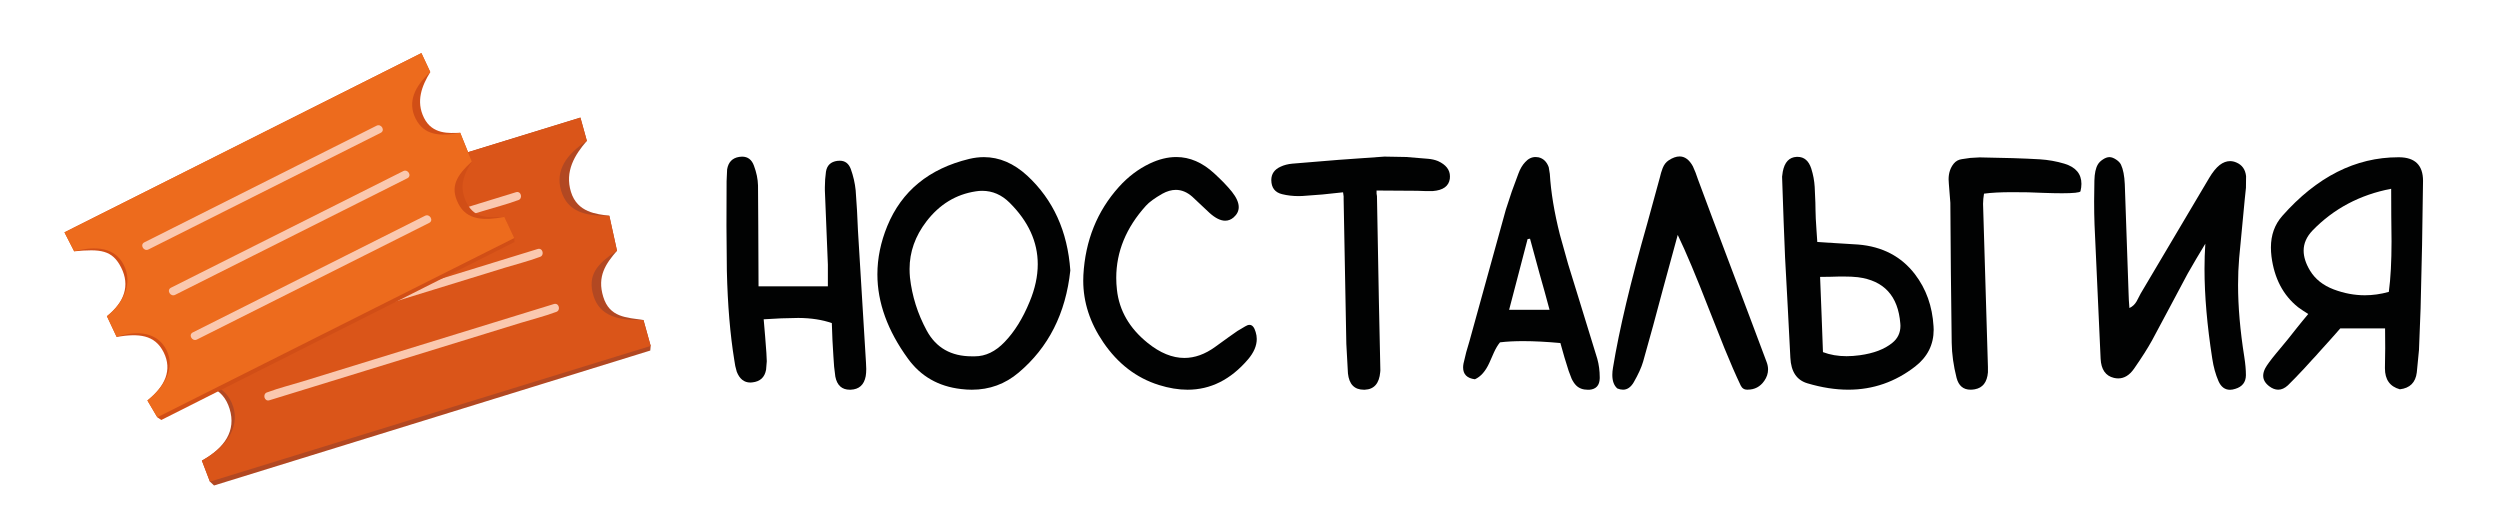 <?xml version="1.0" encoding="utf-8"?>
<!-- Generator: Adobe Illustrator 27.2.0, SVG Export Plug-In . SVG Version: 6.00 Build 0)  -->
<svg version="1.1" id="Слой_1" xmlns="http://www.w3.org/2000/svg" xmlns:xlink="http://www.w3.org/1999/xlink" x="0px" y="0px"
	 viewBox="0 0 758.3 160.82" style="enable-background:new 0 0 758.3 160.82;" xml:space="preserve">
<style type="text/css">
	.st0{fill:#B24822;}
	.st1{fill:#DA5519;}
	.st2{fill:#FAC8AF;}
	.st3{fill:#D14E16;}
	.st4{fill:#ED6B1D;}
	.st5{fill:#010202;}
</style>
<g>
	<g>
		<g>
			<path class="st0" d="M182.98,90.04c-1.93-6.25,0.78-10.08,4.17-13.98l-2.33-10.62c-3.81-0.49-9.71-0.96-11.63-7.22
				c-1.93-6.25,1.14-11.26,4.82-15.49l-1.96-7.07L42.35,76.84l2.26,7.12c9.25,0.67,13.25,1.74,15.29,8.38
				c2.04,6.64-0.87,12.08-7.76,15.93l2.16,7.71c7.86,0.03,13.3,1.4,15.35,8.04c2.04,6.64-1.52,11.85-8.41,15.69l2.44,6.38l1.24,1.17
				l132.32-40.93l0.13-1.4l-2.19-7.86C189.96,96.28,184.9,96.3,182.98,90.04z"/>
			<path class="st1" d="M180.03,89.77c-1.93-6.25,0.98-9.73,7.12-13.71l-2.33-10.62c-7.32,0.16-12.65-1.23-14.58-7.49
				c-1.93-6.25,1.63-11.23,7.77-15.21l-1.96-7.07L42.35,76.84l2.26,7.12c7.86-0.7,14.3,1,16.34,7.65
				c2.04,6.64-1.91,12.82-8.81,16.66l2.16,7.71c7.7-1.22,14.41,0.8,16.45,7.44c2.04,6.64-2.62,12.45-9.52,16.3l2.44,6.38
				l133.69-41.17l-2.19-7.86C187.86,97.23,181.96,96.03,180.03,89.77z"/>
			<g>
				<g>
					<path class="st2" d="M70.21,87.49c2.89-0.89,5.79-1.78,8.68-2.67c6.91-2.13,13.82-4.25,20.72-6.38
						c8.35-2.57,16.71-5.15,25.06-7.72c7.26-2.24,14.52-4.47,21.78-6.71c3.5-1.08,7.13-1.97,10.56-3.25
						c0.05-0.02,0.1-0.03,0.16-0.05c1.53-0.47,0.88-2.89-0.66-2.41c-2.89,0.89-5.79,1.78-8.68,2.67
						c-6.91,2.13-13.82,4.25-20.72,6.38c-8.35,2.57-16.71,5.15-25.06,7.72c-7.26,2.24-14.52,4.47-21.78,6.71
						c-3.5,1.08-7.13,1.97-10.56,3.25c-0.05,0.02-0.1,0.03-0.16,0.05C68.01,85.56,68.66,87.97,70.21,87.49L70.21,87.49z"/>
				</g>
			</g>
			<g>
				<g>
					<path class="st2" d="M76.78,104.72c2.89-0.89,5.79-1.78,8.68-2.67c6.91-2.13,13.82-4.25,20.72-6.38
						c8.35-2.57,16.71-5.15,25.06-7.72c7.26-2.24,14.52-4.47,21.78-6.71c3.5-1.08,7.13-1.97,10.56-3.25
						c0.05-0.02,0.1-0.03,0.16-0.05c1.53-0.47,0.88-2.89-0.66-2.41c-2.89,0.89-5.79,1.78-8.68,2.67
						c-6.91,2.13-13.82,4.25-20.72,6.38c-8.35,2.57-16.71,5.15-25.06,7.72c-7.26,2.24-14.52,4.47-21.78,6.71
						c-3.5,1.08-7.13,1.97-10.56,3.25c-0.05,0.02-0.1,0.03-0.16,0.05C74.58,102.78,75.23,105.19,76.78,104.72L76.78,104.72z"/>
				</g>
			</g>
			<g>
				<g>
					<path class="st2" d="M81.71,121.41c2.89-0.89,5.79-1.78,8.68-2.67c6.91-2.13,13.82-4.25,20.72-6.38
						c8.35-2.57,16.71-5.15,25.06-7.72c7.26-2.24,14.52-4.47,21.78-6.71c3.5-1.08,7.13-1.97,10.56-3.25
						c0.05-0.02,0.1-0.03,0.16-0.05c1.53-0.47,0.88-2.89-0.66-2.41c-2.89,0.89-5.79,1.78-8.68,2.67
						c-6.91,2.13-13.82,4.25-20.72,6.38c-8.35,2.57-16.71,5.15-25.06,7.72c-7.26,2.24-14.52,4.47-21.78,6.71
						c-3.5,1.08-7.13,1.97-10.56,3.25c-0.05,0.02-0.1,0.03-0.16,0.05C79.52,119.47,80.17,121.89,81.71,121.41L81.71,121.41z"/>
				</g>
			</g>
		</g>
		<g>
			<path class="st3" d="M141.56,61.54c-2.54-5.07-0.78-8.72,1.55-12.54l-3.52-8.73c-3.32,0.13-8.43,0.57-10.97-4.49
				c-2.54-5.07-0.65-9.78,1.89-13.92l-2.69-5.76L19.55,70.47l2.95,5.76c7.99-0.75,11.57-0.42,14.27,4.96
				c2.7,5.38,1,10.45-4.34,14.72l2.95,6.28c6.71-1.1,11.56-0.71,14.26,4.67c2.7,5.38,0.41,10.34-4.93,14.61l3,5.1l1.22,0.82
				l107.14-53.97l-0.09-1.22l-3-6.4C148.42,65.87,144.1,66.61,141.56,61.54z"/>
			<path class="st4" d="M139,61.73c-2.54-5.07-0.56-8.45,4.11-12.73l-3.52-8.73c-6.23,1.19-10.99,0.77-13.53-4.3
				c-2.54-5.07-0.22-9.83,4.45-14.11l-2.69-5.76L19.55,70.47l2.95,5.76c6.62-1.73,12.36-1.2,15.06,4.18
				c2.7,5.38,0.21,11.22-5.13,15.5l2.95,6.28c6.4-2.14,12.42-1.39,15.12,3.99c2.7,5.38-0.45,11.01-5.79,15.29l3,5.1l108.27-54.37
				l-3-6.4C146.76,66.98,141.54,66.8,139,61.73z"/>
			<g>
				<g>
					<path class="st2" d="M45.04,75.66c7.97-4,15.93-8,23.9-12C81.55,57.33,94.15,51,106.76,44.67c2.91-1.46,5.81-2.92,8.72-4.38
						c1.44-0.72,0.17-2.88-1.26-2.16c-7.97,4-15.93,8-23.9,12C77.71,56.47,65.11,62.8,52.5,69.13c-2.91,1.46-5.81,2.92-8.72,4.38
						C42.34,74.23,43.6,76.39,45.04,75.66L45.04,75.66z"/>
				</g>
			</g>
			<g>
				<g>
					<path class="st2" d="M53.13,89.43c7.97-4,15.93-8,23.9-12c12.61-6.33,25.22-12.66,37.82-18.99c2.91-1.46,5.81-2.92,8.72-4.38
						c1.44-0.72,0.17-2.88-1.26-2.16c-7.97,4-15.93,8-23.9,12C85.8,70.23,73.19,76.56,60.58,82.89c-2.91,1.46-5.81,2.92-8.72,4.38
						C50.43,87.99,51.69,90.15,53.13,89.43L53.13,89.43z"/>
				</g>
			</g>
			<g>
				<g>
					<path class="st2" d="M59.74,102.98c7.97-4,15.93-8,23.9-12c12.61-6.33,25.22-12.66,37.82-18.99c2.91-1.46,5.81-2.92,8.72-4.38
						c1.44-0.72,0.17-2.88-1.26-2.16c-7.97,4-15.93,8-23.9,12C92.42,83.78,79.81,90.12,67.2,96.45c-2.91,1.46-5.81,2.92-8.72,4.38
						C57.04,101.55,58.31,103.7,59.74,102.98L59.74,102.98z"/>
				</g>
			</g>
		</g>
	</g>
	<g>
		<path class="st5" d="M230.08,86.85h21.03v-6.58l-0.91-22.55v-0.95c0-1.56,0.11-3.13,0.33-4.69c0.3-1.92,1.45-3.02,3.46-3.29
			c0.25-0.03,0.49-0.04,0.74-0.04c1.59,0,2.7,0.84,3.33,2.51c0.77,2.14,1.26,4.29,1.48,6.46l0.41,6.13l0.29,6.17l2.43,39.96
			c0.05,0.71,0.08,1.36,0.08,1.93c0,0.85-0.06,1.58-0.16,2.18c-0.49,2.66-2.03,4.03-4.61,4.12h-0.21c-2.41,0-3.88-1.33-4.4-3.99
			l-0.37-3.04l-0.21-3.05l-0.29-4.94L252.31,98c-2.88-1.01-6.27-1.54-10.17-1.56l-5.19,0.12l-5.31,0.29l0.45,5.31l0.37,4.86
			l0.12,2.55l-0.21,2.55c-0.41,2.33-1.81,3.62-4.2,3.87c-0.19,0.03-0.38,0.04-0.58,0.04c-1.89,0-3.27-1.1-4.12-3.29l-0.45-1.73
			l-0.29-1.77c-1.26-7.74-2.02-16.76-2.26-27.08l-0.12-13.62l0.04-13.58l0.16-3.58c0.36-2.19,1.58-3.46,3.66-3.79
			c0.3-0.05,0.59-0.08,0.86-0.08c1.76,0,2.96,0.92,3.62,2.76c0.77,2.06,1.18,4.05,1.23,5.97l0.08,12.3L230.08,86.85z"/>
		<path class="st5" d="M308.97,113.02c-4.09,3.46-8.82,5.19-14.2,5.19c-1.07,0-2.17-0.07-3.29-0.21
			c-6.83-0.79-12.18-3.85-16.05-9.18c-6.2-8.5-9.3-17.04-9.3-25.6c0-4.88,1-9.77,3-14.65c4.36-10.62,12.65-17.41,24.86-20.37
			c1.51-0.36,2.99-0.54,4.44-0.54c4.69,0,9.08,1.88,13.17,5.64c7.87,7.3,12.22,16.87,13.05,28.73
			C323.26,95.06,318.03,105.39,308.97,113.02z M295.68,108.08c3.26,0,6.28-1.45,9.05-4.36c2.99-3.1,5.51-7.16,7.57-12.18
			c1.65-3.95,2.47-7.75,2.47-11.4c0-6.78-2.84-12.99-8.52-18.64c-2.41-2.41-5.2-3.62-8.35-3.62c-0.63,0-1.28,0.05-1.93,0.16
			c-6.01,0.91-11,3.95-14.98,9.14c-3.4,4.44-5.1,9.25-5.1,14.4c0,0.85,0.04,1.71,0.12,2.59c0.63,5.65,2.33,11.03,5.1,16.13
			c2.83,5.19,7.38,7.78,13.66,7.78H295.68z"/>
		<path class="st5" d="M377.7,98.99c0.47-0.3,0.91-0.45,1.32-0.45c0.82,0,1.44,0.73,1.85,2.18c0.22,0.71,0.33,1.41,0.33,2.1
			c0,2.06-0.89,4.13-2.67,6.21c-5.24,6.12-11.35,9.18-18.31,9.18c-2.77,0-5.68-0.48-8.73-1.44c-6.8-2.14-12.42-6.45-16.83-12.92
			c-4.06-5.95-6.09-12.19-6.09-18.72c0-0.55,0.01-1.11,0.04-1.69c0.58-10.48,4.17-19.4,10.78-26.75c2.74-3.05,5.86-5.41,9.34-7.08
			c2.77-1.32,5.46-1.98,8.07-1.98c4.09,0,7.93,1.66,11.52,4.98c2.19,2,3.98,3.86,5.35,5.56c1.37,1.73,2.06,3.28,2.06,4.65
			c0,1.18-0.52,2.22-1.56,3.13c-0.77,0.66-1.62,0.99-2.55,0.99c-1.4,0-2.98-0.78-4.73-2.35l-2.63-2.47l-2.63-2.47
			c-1.56-1.37-3.22-2.06-4.98-2.06c-1.32,0-2.69,0.4-4.12,1.19c-2.3,1.32-3.95,2.52-4.94,3.62c-6.01,6.64-9.01,13.94-9.01,21.89
			c0,1.18,0.07,2.39,0.21,3.62c0.69,6.28,3.79,11.65,9.3,16.09c3.76,3.04,7.48,4.57,11.15,4.57c3.15,0,6.28-1.12,9.38-3.38
			c3.24-2.36,5.49-3.96,6.75-4.82l1.19-0.7C377.32,99.25,377.7,99.02,377.7,98.99z"/>
		<path class="st5" d="M401.12,58.99l-5.97,0.45c-0.41,0.03-0.82,0.04-1.23,0.04c-1.76,0-3.43-0.19-5.02-0.58
			c-2.17-0.52-3.27-1.95-3.29-4.28c0-1.87,0.95-3.22,2.84-4.07c1.04-0.49,2.22-0.79,3.54-0.91l13.99-1.15l13.95-0.99l6.58,0.12
			l6.58,0.54c1.12,0.08,2.15,0.32,3.09,0.7c2.41,1.1,3.62,2.65,3.62,4.65c0,0.25-0.01,0.49-0.04,0.74c-0.33,2.22-2.04,3.46-5.14,3.7
			h-2.35l-2.39-0.08l-6.17-0.04l-6.17-0.04v0.95l0.12,0.74l0.58,31.69l0.45,21.15l-0.04,0.54c-0.3,3.46-1.87,5.24-4.69,5.35h-0.29
			c-2.85,0-4.46-1.65-4.81-4.94l-0.49-8.97l-0.82-43.87v-0.86l-0.17-1.24L401.12,58.99z"/>
		<path class="st5" d="M473.3,104.05c-4.2-0.38-7.96-0.58-11.28-0.58c-2.63,0-4.98,0.12-7.04,0.37c-0.66,0.8-1.28,1.83-1.85,3.09
			l-1.4,3.17c-1.15,2.52-2.61,4.17-4.36,4.94c-2.39-0.3-3.58-1.5-3.58-3.58c0-0.38,0.04-0.78,0.12-1.19l0.82-3.42l0.99-3.38
			l11.03-39.88l1.81-5.51l2.02-5.47c0.52-1.4,1.19-2.54,2.02-3.42c0.93-1.04,1.99-1.56,3.17-1.56c0.27,0,0.56,0.03,0.86,0.08
			c1.48,0.33,2.52,1.33,3.13,3l0.33,2.02c0.33,5.54,1.34,11.67,3.04,18.4l2.51,8.97l2.76,8.93l6.09,19.8
			c0.49,1.78,0.74,3.65,0.74,5.6v0.33c-0.06,2.14-1.1,3.29-3.13,3.46h-0.49c-1.48,0-2.66-0.44-3.54-1.32
			c-0.49-0.49-0.95-1.17-1.36-2.02l-0.91-2.39l-1.28-4.12L473.3,104.05z M470.01,93.97l-1.52-5.6l-1.52-5.39l-2.88-10.58l-0.74,0.12
			l-2.76,10.58l-2.84,10.86H470.01z"/>
		<path class="st5" d="M530.01,118.21c-0.93,0-1.6-0.42-2.02-1.28c-1.54-3.24-3.17-6.98-4.9-11.24l-4.57-11.52
			c-3.95-10.18-7.16-17.82-9.63-22.92l-4.49,16.46c-1.04,3.92-2.03,7.6-2.96,11.03c-1.21,4.39-2.22,8.04-3.05,10.95
			c-0.52,1.78-1.47,3.87-2.84,6.25c-0.88,1.51-1.96,2.26-3.25,2.26c-0.55,0-1.12-0.12-1.73-0.37c-1.01-0.88-1.52-2.25-1.52-4.12
			c0-0.69,0.07-1.43,0.21-2.22c1.87-11.44,5.34-26.04,10.41-43.79l3.79-13.83l0.37-1.44l0.49-1.44c0.41-1.04,1.01-1.82,1.81-2.35
			c1.21-0.8,2.32-1.19,3.33-1.19c1.59,0,2.94,1,4.03,3l0.82,1.93l0.7,1.98c2.3,6.23,5.77,15.47,10.41,27.74l5.27,13.95l5.19,13.83
			c0.27,0.74,0.41,1.47,0.41,2.18c0,1.21-0.38,2.36-1.15,3.46c-1.23,1.78-2.92,2.67-5.06,2.67H530.01z"/>
		<path class="st5" d="M557.63,73.8l5.97,0.37c7.35,0.6,13.1,3.61,17.24,9.01c3.4,4.44,5.28,9.71,5.64,15.8
			c0.03,0.36,0.04,0.7,0.04,1.03c0,4.53-1.87,8.25-5.6,11.15c-6.04,4.69-12.8,7.04-20.29,7.04c-3.92,0-8.05-0.64-12.39-1.93
			c-3.27-0.96-4.99-3.55-5.19-7.78l-0.78-15.14l-0.82-15.19c-0.27-6.26-0.58-14.45-0.91-24.57l0.21-1.52
			c0.55-2.88,1.95-4.38,4.2-4.49h0.29c2,0,3.39,1.19,4.16,3.58c0.58,1.84,0.92,3.68,1.03,5.51c0.08,1.54,0.15,3.14,0.21,4.81
			l0.04,2.22l0.08,2.63l0.21,3.38l0.25,3.7L557.63,73.8z M552.53,95.7l0.41,11.11c2.17,0.82,4.55,1.23,7.16,1.23
			c1.29,0,2.63-0.1,4.03-0.29c4.2-0.58,7.48-1.82,9.84-3.75c1.65-1.32,2.47-3.05,2.47-5.19c0-0.22-0.01-0.45-0.04-0.7
			c-0.66-8.34-4.95-13.02-12.88-14.03c-1.21-0.14-2.7-0.21-4.49-0.21h-0.91l-2.92,0.08l-3.13,0.04L552.53,95.7z"/>
		<path class="st5" d="M631.05,58.04c-0.25,0.38-2.11,0.58-5.6,0.58c-1.59,0-3.5-0.04-5.72-0.12l-4.61-0.17l-4.73-0.04
			c-3.57,0-6.43,0.15-8.6,0.45l-0.21,1.56l-0.08,1.52l1.48,49.47v1.65c-0.25,2.99-1.58,4.71-3.99,5.14
			c-0.47,0.08-0.89,0.12-1.28,0.12c-2.2,0-3.61-1.19-4.24-3.58c-0.93-3.68-1.43-7.23-1.48-10.66l-0.25-21.24l-0.16-21.2l-0.45-5.72
			c-0.05-0.47-0.08-0.93-0.08-1.4c0-1.89,0.52-3.48,1.56-4.77c0.63-0.77,1.45-1.22,2.47-1.36l2.55-0.37l2.84-0.16
			c7.35,0.11,13.43,0.3,18.23,0.58c2.55,0.16,5.04,0.6,7.45,1.32c3.46,1.04,5.19,3.09,5.19,6.13
			C631.34,56.46,631.24,57.22,631.05,58.04z"/>
		<path class="st5" d="M666.2,78.45l-2.67,4.61l-5.39,10.12l-5.39,10.08c-1.32,2.39-3.14,5.25-5.47,8.6
			c-1.37,1.95-2.96,2.92-4.77,2.92c-0.41,0-0.85-0.05-1.32-0.16c-2.52-0.6-3.87-2.54-4.03-5.8l-1.85-40.74
			c-0.08-2.22-0.12-4.57-0.12-7.04c0-2,0.03-4.09,0.08-6.26c0.05-2.17,0.4-3.79,1.03-4.86c0.33-0.58,0.85-1.1,1.56-1.56
			c0.71-0.47,1.37-0.7,1.98-0.7s1.28,0.25,2.02,0.74c0.71,0.47,1.21,0.99,1.48,1.56c0.66,1.4,1.04,3.38,1.15,5.93l1.15,33.13
			l0.08,2.06l0.17,2.35c0.91-0.41,1.63-1.08,2.18-2.02l0.62-1.19l0.62-1.19l20.78-35.06c1.04-1.75,2.1-3.06,3.17-3.91
			c1.04-0.8,2.1-1.19,3.17-1.19c0.63,0,1.26,0.14,1.89,0.41c1.76,0.74,2.74,2.13,2.96,4.16l-0.04,3.54l-0.37,3.54l-1.69,17.78
			c-0.22,2.58-0.33,5.28-0.33,8.11c0,6.64,0.63,13.92,1.89,21.85c0.33,2.11,0.49,3.96,0.49,5.56c-0.03,2.11-1.1,3.48-3.21,4.12
			c-0.58,0.19-1.11,0.29-1.61,0.29c-1.56,0-2.73-0.88-3.5-2.63c-0.88-2.03-1.51-4.31-1.89-6.83c-1.56-10.04-2.35-19.11-2.35-27.2
			c0-2.66,0.08-5.21,0.25-7.65L666.2,78.45z"/>
		<path class="st5" d="M727.93,118.08c-3.02-0.82-4.53-2.94-4.53-6.34v-0.29l0.08-5.8l-0.04-6.05h-13.58l-1.48,1.69l-1.61,1.81
			l-3.42,3.79c-0.69,0.8-1.36,1.54-2.02,2.22l-2.43,2.67c-2.03,2.17-3.57,3.76-4.61,4.77l-0.33,0.33c-0.96,0.88-1.93,1.32-2.92,1.32
			c-0.91,0-1.81-0.34-2.72-1.03c-1.23-0.93-1.85-2-1.85-3.21c0-0.71,0.21-1.47,0.62-2.26c0.49-0.93,1.59-2.43,3.29-4.49l2.02-2.43
			c0.74-0.88,1.26-1.51,1.56-1.89l2.84-3.58l1.56-1.93l1.77-2.14l-1.6-1.03l-1.48-1.03c-4.53-3.62-7.22-8.75-8.07-15.39
			c-0.11-0.93-0.17-1.84-0.17-2.72c0-3.79,1.15-6.98,3.46-9.59c10.48-11.85,22.21-17.78,35.19-17.78h0.29
			c4.8,0.05,7.2,2.44,7.2,7.16l-0.29,19.38l-0.45,19.38l-0.49,12.55l-0.66,6.79C732.69,116.03,730.97,117.73,727.93,118.08z
			 M725.29,57.26c-9.49,1.81-17.45,6.04-23.87,12.67c-1.78,1.87-2.68,3.9-2.68,6.09c0,1.89,0.64,3.91,1.93,6.05
			c1.56,2.58,3.96,4.49,7.2,5.72c3.13,1.18,6.27,1.77,9.42,1.77c2.41,0,4.84-0.34,7.29-1.03c0.55-4.12,0.82-9.22,0.82-15.31
			l-0.08-7.86L725.29,57.26z"/>
	</g>
</g>
</svg>

